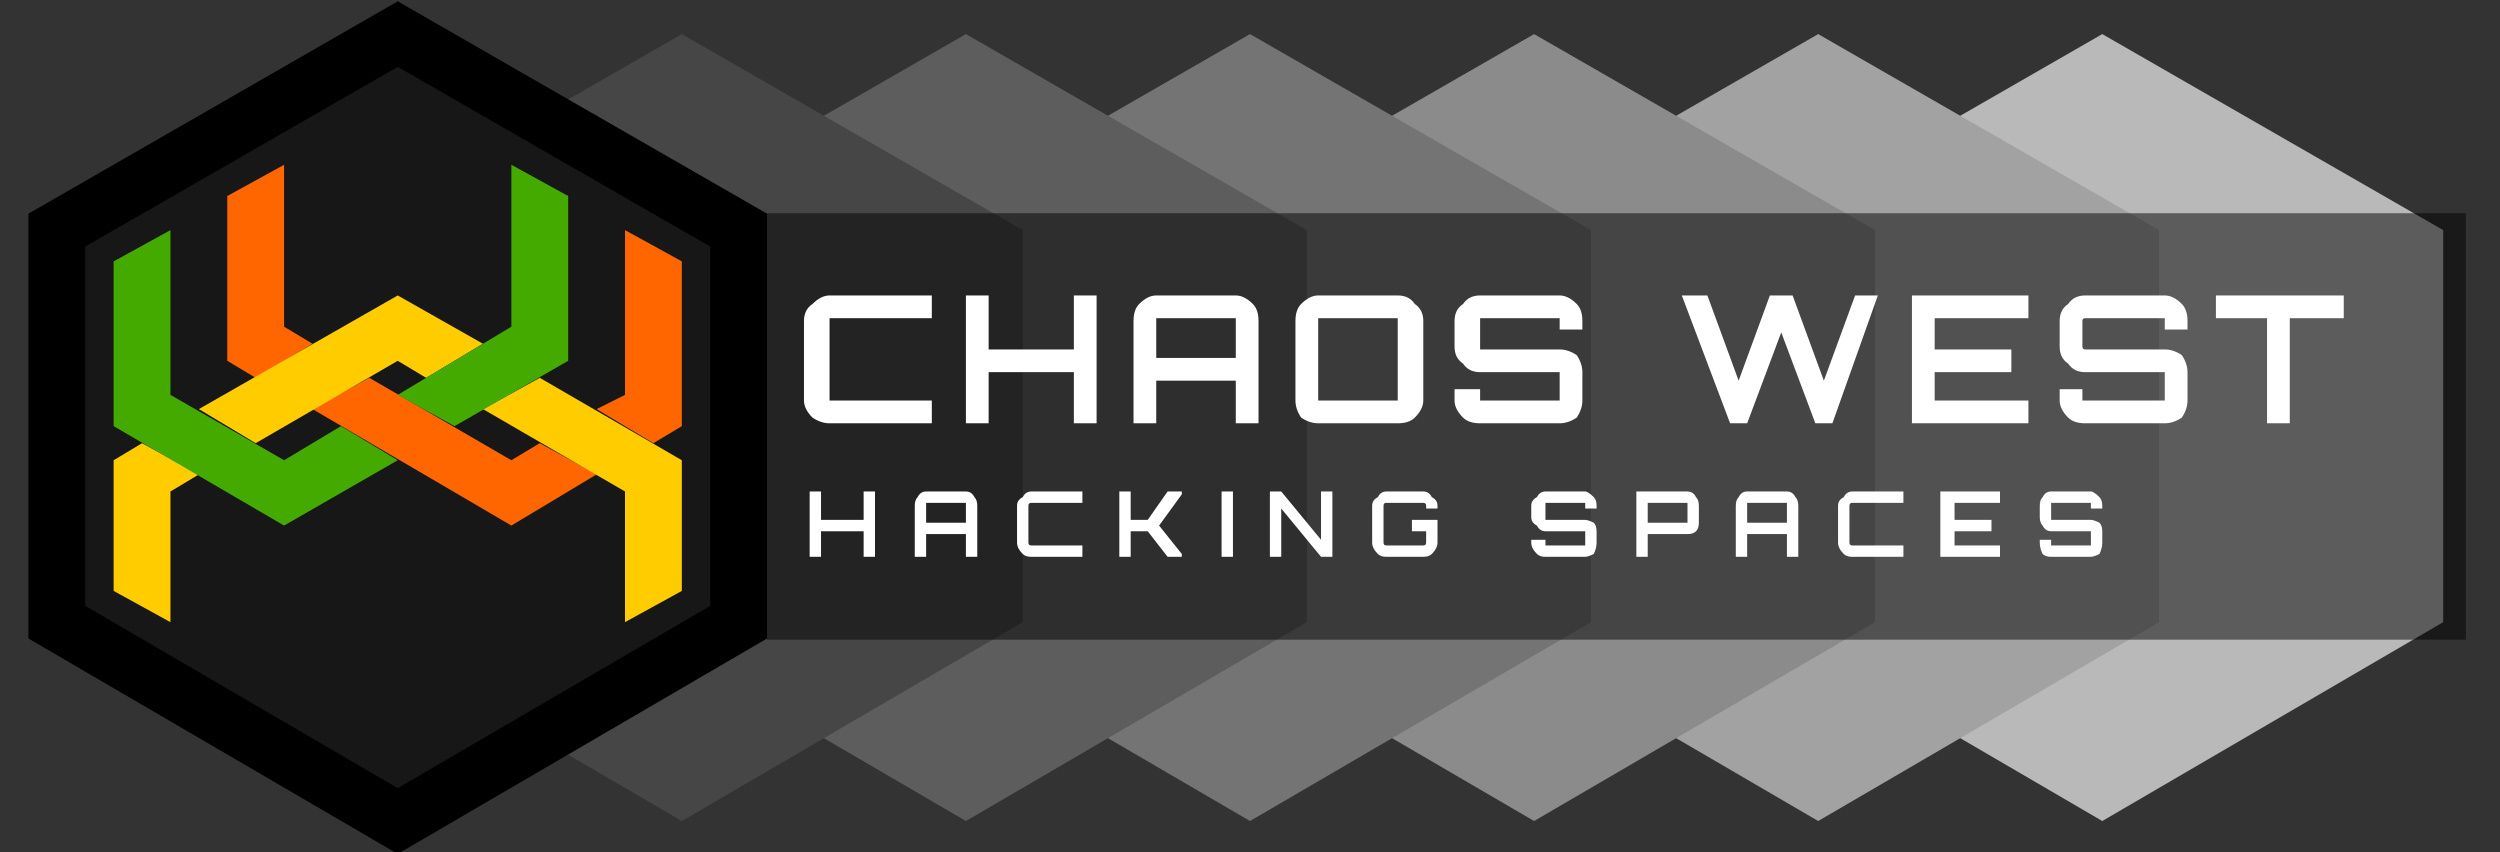 <svg xmlns="http://www.w3.org/2000/svg" xmlns:xlink="http://www.w3.org/1999/xlink" style="isolation:isolate" viewBox="0 0 880 300" width="880" height="300"><rect x="0" y="0" width="880" height="300" fill="#333333" stroke="none"/><g style="isolation:isolate"><path d=" M 860 219 L 740 289 L 620 219 L 620 81 L 740 12 L 860 81 L 860 219 Z " fill="rgb(185,185,185)"/><path d=" M 760 219 L 640 289 L 520 219 L 520 81 L 640 12 L 760 81 L 760 219 Z " fill="rgb(162,162,162)"/><path d=" M 660 219 L 540 289 L 420 219 L 420 81 L 540 12 L 660 81 L 660 219 Z " fill="rgb(139,139,139)"/><path d=" M 560 219 L 440 289 L 320 219 L 320 81 L 440 12 L 560 81 L 560 219 Z " fill="rgb(116,116,116)"/><path d=" M 460 219 L 340 289 L 220 219 L 220 81 L 340 12 L 460 81 L 460 219 Z " fill="rgb(93,93,93)"/><path d=" M 360 219 L 240 289 L 120 219 L 120 81 L 240 12 L 360 81 L 360 219 Z " fill="rgb(70,70,70)"/><mask id="_mask_uxf42SVQx9pTrwN5qOmjkKco0PLjK7hj" x="-200%" y="-200%" width="400%" height="400%"><rect x="-200%" y="-200%" width="400%" height="400%" style="fill:white;"/><path d=" M 260 219 L 140 289 L 20 219 L 20 81 L 140 12 L 260 81 L 260 219 Z " fill="black" stroke="none"/></mask><path d=" M 260 219 L 140 289 L 20 219 L 20 81 L 140 12 L 260 81 L 260 219 Z " fill="rgb(23,23,23)" mask="url(#_mask_uxf42SVQx9pTrwN5qOmjkKco0PLjK7hj)" vector-effect="non-scaling-stroke" stroke-width="20" stroke="rgb(0,0,0)" stroke-linejoin="miter" stroke-linecap="square" stroke-miterlimit="3"/><rect x="270" y="75.056" width="598" height="150.111" transform="matrix(1,0,0,1,0,0)" fill="rgb(0,0,0)" fill-opacity="0.5"/><path d=" M 562 178 L 562 178 L 562 179 L 558 179 L 558 178 L 558 178 Q 558 177 558 177 L 558 177 L 544 177 L 544 177 Q 544 177 544 178 L 544 178 L 544 182 L 544 182 Q 544 183 544 183 L 544 183 L 558 183 L 558 183 Q 559 183 561 184 L 561 184 L 561 184 Q 562 185 562 187 L 562 187 L 562 191 L 562 191 Q 562 193 561 195 L 561 195 L 561 195 Q 559 196 558 196 L 558 196 L 544 196 L 544 196 Q 542 196 541 195 L 541 195 L 541 195 Q 539 193 539 191 L 539 191 L 539 190 L 544 190 L 544 191 L 544 191 Q 544 192 544 192 L 544 192 L 558 192 L 558 192 Q 558 192 558 191 L 558 191 L 558 187 L 558 187 Q 558 187 558 187 L 558 187 L 544 187 L 544 187 Q 542 187 541 185 L 541 185 L 541 185 Q 539 184 539 182 L 539 182 L 539 178 L 539 178 Q 539 176 541 175 L 541 175 L 541 175 Q 542 173 544 173 L 544 173 L 558 173 L 558 173 Q 559 173 561 175 L 561 175 L 561 175 Q 562 176 562 178 Z  M 576 196 L 576 173 L 594 173 L 594 173 Q 596 173 597 175 L 597 175 L 597 175 Q 598 176 598 178 L 598 178 L 598 184 L 598 184 Q 598 186 597 187 L 597 187 L 597 187 Q 596 188 594 188 L 594 188 L 580 188 L 580 188 L 580 196 L 576 196 L 576 196 Z  M 594 184 L 594 184 L 594 178 L 594 178 Q 594 177 594 177 L 594 177 L 580 177 L 580 177 Q 580 177 580 178 L 580 178 L 580 184 L 580 184 Q 580 184 580 184 L 580 184 L 594 184 L 594 184 Q 594 184 594 184 Z  M 615 173 L 615 173 L 629 173 L 629 173 Q 631 173 632 175 L 632 175 L 632 175 Q 633 176 633 178 L 633 178 L 633 196 L 629 196 L 629 188 L 615 188 L 615 196 L 611 196 L 611 178 L 611 178 Q 611 176 612 175 L 612 175 L 612 175 Q 613 173 615 173 Z  M 615 178 L 615 184 L 629 184 L 629 178 L 629 178 Q 629 177 629 177 L 629 177 L 615 177 L 615 177 Q 615 177 615 178 L 615 178 L 615 178 Z  M 670 173 L 670 177 L 652 177 L 652 177 Q 651 177 651 178 L 651 178 L 651 191 L 651 191 Q 651 192 652 192 L 652 192 L 670 192 L 670 196 L 652 196 L 652 196 Q 650 196 649 195 L 649 195 L 649 195 Q 647 193 647 191 L 647 191 L 647 178 L 647 178 Q 647 176 649 175 L 649 175 L 649 175 Q 650 173 652 173 L 652 173 L 670 173 L 670 173 Z  M 683 173 L 704 173 L 704 177 L 688 177 L 688 183 L 701 183 L 701 187 L 688 187 L 688 192 L 704 192 L 704 196 L 683 196 L 683 173 L 683 173 Z  M 740 178 L 740 178 L 740 179 L 736 179 L 736 178 L 736 178 Q 736 177 736 177 L 736 177 L 722 177 L 722 177 Q 722 177 722 178 L 722 178 L 722 182 L 722 182 Q 722 183 722 183 L 722 183 L 736 183 L 736 183 Q 737 183 739 184 L 739 184 L 739 184 Q 740 185 740 187 L 740 187 L 740 191 L 740 191 Q 740 193 739 195 L 739 195 L 739 195 Q 737 196 736 196 L 736 196 L 722 196 L 722 196 Q 720 196 719 195 L 719 195 L 719 195 Q 718 193 718 191 L 718 191 L 718 190 L 722 190 L 722 191 L 722 191 Q 722 192 722 192 L 722 192 L 736 192 L 736 192 Q 736 192 736 191 L 736 191 L 736 187 L 736 187 Q 736 187 736 187 L 736 187 L 722 187 L 722 187 Q 720 187 719 185 L 719 185 L 719 185 Q 718 184 718 182 L 718 182 L 718 178 L 718 178 Q 718 176 719 175 L 719 175 L 719 175 Q 720 173 722 173 L 722 173 L 736 173 L 736 173 Q 737 173 739 175 L 739 175 L 739 175 Q 740 176 740 178 Z  M 304 183 L 304 173 L 308 173 L 308 196 L 304 196 L 304 187 L 289 187 L 289 196 L 285 196 L 285 173 L 289 173 L 289 183 L 304 183 L 304 183 Z  M 326 173 L 326 173 L 340 173 L 340 173 Q 342 173 343 175 L 343 175 L 343 175 Q 344 176 344 178 L 344 178 L 344 196 L 340 196 L 340 188 L 326 188 L 326 196 L 322 196 L 322 178 L 322 178 Q 322 176 323 175 L 323 175 L 323 175 Q 324 173 326 173 Z  M 326 178 L 326 184 L 340 184 L 340 178 L 340 178 Q 340 177 340 177 L 340 177 L 326 177 L 326 177 Q 326 177 326 178 L 326 178 L 326 178 Z  M 381 173 L 381 177 L 363 177 L 363 177 Q 362 177 362 178 L 362 178 L 362 191 L 362 191 Q 362 192 363 192 L 363 192 L 381 192 L 381 196 L 363 196 L 363 196 Q 361 196 360 195 L 360 195 L 360 195 Q 358 193 358 191 L 358 191 L 358 178 L 358 178 Q 358 176 360 175 L 360 175 L 360 175 Q 361 173 363 173 L 363 173 L 381 173 L 381 173 Z  M 404 183 L 411 173 L 416 173 L 416 174 L 408 185 L 416 195 L 416 196 L 411 196 L 404 187 L 398 187 L 398 196 L 394 196 L 394 173 L 398 173 L 398 183 L 404 183 L 404 183 Z  M 434 196 L 430 196 L 430 173 L 434 173 L 434 196 L 434 196 Z  M 451 173 L 465 190 L 465 173 L 469 173 L 469 196 L 465 196 L 451 179 L 451 196 L 447 196 L 447 173 L 451 173 L 451 173 Z  M 506 178 L 506 178 L 506 179 L 502 179 L 502 178 L 502 178 Q 502 177 501 177 L 501 177 L 488 177 L 488 177 Q 487 177 487 178 L 487 178 L 487 191 L 487 191 Q 487 192 488 192 L 488 192 L 501 192 L 501 192 Q 502 192 502 191 L 502 191 L 502 187 L 497 187 L 497 183 L 506 183 L 506 191 L 506 191 Q 506 193 504 195 L 504 195 L 504 195 Q 503 196 501 196 L 501 196 L 488 196 L 488 196 Q 486 196 485 195 L 485 195 L 485 195 Q 483 193 483 191 L 483 191 L 483 178 L 483 178 Q 483 176 485 175 L 485 175 L 485 175 Q 486 173 488 173 L 488 173 L 501 173 L 501 173 Q 503 173 504 175 L 504 175 L 504 175 Q 506 176 506 178 Z " fill-rule="evenodd" fill="rgb(255,255,255)"/><path d=" M 642 134 L 653 104 L 661 104 L 645 149 L 639 149 L 627 117 L 615 149 L 609 149 L 592 104 L 601 104 L 612 134 L 623 104 L 631 104 L 642 134 L 642 134 Z  M 673 104 L 714 104 L 714 112 L 681 112 L 681 123 L 708 123 L 708 131 L 681 131 L 681 141 L 714 141 L 714 149 L 673 149 L 673 104 L 673 104 Z  M 770 113 L 770 113 L 770 116 L 762 116 L 762 113 L 762 113 Q 762 112 762 112 L 762 112 L 734 112 L 734 112 Q 733 112 733 113 L 733 113 L 733 122 L 733 122 Q 733 123 734 123 L 734 123 L 762 123 L 762 123 Q 765 123 768 125 L 768 125 L 768 125 Q 770 128 770 131 L 770 131 L 770 141 L 770 141 Q 770 144 768 147 L 768 147 L 768 147 Q 765 149 762 149 L 762 149 L 734 149 L 734 149 Q 730 149 728 147 L 728 147 L 728 147 Q 725 144 725 141 L 725 141 L 725 137 L 733 137 L 733 141 L 733 141 Q 733 141 734 141 L 734 141 L 762 141 L 762 141 Q 762 141 762 141 L 762 141 L 762 131 L 762 131 Q 762 131 762 131 L 762 131 L 734 131 L 734 131 Q 730 131 728 128 L 728 128 L 728 128 Q 725 126 725 122 L 725 122 L 725 113 L 725 113 Q 725 109 728 107 L 728 107 L 728 107 Q 730 104 734 104 L 734 104 L 762 104 L 762 104 Q 765 104 768 107 L 768 107 L 768 107 Q 770 109 770 113 Z  M 780 112 L 780 104 L 825 104 L 825 112 L 806 112 L 806 149 L 798 149 L 798 112 L 780 112 L 780 112 Z  M 328 104 L 328 112 L 292 112 L 292 112 Q 292 112 292 113 L 292 113 L 292 141 L 292 141 Q 292 141 292 141 L 292 141 L 328 141 L 328 149 L 292 149 L 292 149 Q 289 149 286 147 L 286 147 L 286 147 Q 283 144 283 141 L 283 141 L 283 113 L 283 113 Q 283 109 286 107 L 286 107 L 286 107 Q 289 104 292 104 L 292 104 L 328 104 L 328 104 Z  M 378 123 L 378 104 L 386 104 L 386 149 L 378 149 L 378 131 L 348 131 L 348 149 L 340 149 L 340 104 L 348 104 L 348 123 L 378 123 L 378 123 Z  M 407 104 L 407 104 L 435 104 L 435 104 Q 438 104 441 107 L 441 107 L 441 107 Q 443 109 443 113 L 443 113 L 443 149 L 435 149 L 435 134 L 407 134 L 407 149 L 399 149 L 399 113 L 399 113 Q 399 109 401 107 L 401 107 L 401 107 Q 404 104 407 104 Z  M 407 113 L 407 126 L 435 126 L 435 113 L 435 113 Q 435 112 435 112 L 435 112 L 407 112 L 407 112 Q 407 112 407 113 L 407 113 L 407 113 Z  M 464 104 L 464 104 L 492 104 L 492 104 Q 496 104 498 107 L 498 107 L 498 107 Q 501 109 501 113 L 501 113 L 501 141 L 501 141 Q 501 144 498 147 L 498 147 L 498 147 Q 496 149 492 149 L 492 149 L 464 149 L 464 149 Q 461 149 458 147 L 458 147 L 458 147 Q 456 144 456 141 L 456 141 L 456 113 L 456 113 Q 456 109 458 107 L 458 107 L 458 107 Q 461 104 464 104 Z  M 464 141 L 464 141 L 492 141 L 492 141 Q 492 141 492 141 L 492 141 L 492 113 L 492 113 Q 492 112 492 112 L 492 112 L 464 112 L 464 112 Q 464 112 464 113 L 464 113 L 464 141 L 464 141 Q 464 141 464 141 Z  M 557 113 L 557 113 L 557 116 L 549 116 L 549 113 L 549 113 Q 549 112 549 112 L 549 112 L 521 112 L 521 112 Q 521 112 521 113 L 521 113 L 521 122 L 521 122 Q 521 123 521 123 L 521 123 L 549 123 L 549 123 Q 552 123 555 125 L 555 125 L 555 125 Q 557 128 557 131 L 557 131 L 557 141 L 557 141 Q 557 144 555 147 L 555 147 L 555 147 Q 552 149 549 149 L 549 149 L 521 149 L 521 149 Q 517 149 515 147 L 515 147 L 515 147 Q 512 144 512 141 L 512 141 L 512 137 L 521 137 L 521 141 L 521 141 Q 521 141 521 141 L 521 141 L 549 141 L 549 141 Q 549 141 549 141 L 549 141 L 549 131 L 549 131 Q 549 131 549 131 L 549 131 L 521 131 L 521 131 Q 517 131 515 128 L 515 128 L 515 128 Q 512 126 512 122 L 512 122 L 512 113 L 512 113 Q 512 109 515 107 L 515 107 L 515 107 Q 517 104 521 104 L 521 104 L 549 104 L 549 104 Q 552 104 555 107 L 555 107 L 555 107 Q 557 109 557 113 Z " fill-rule="evenodd" fill="rgb(255,255,255)"/></g><g style="isolation:isolate"><path d=" M 190 156 L 180 162 L 130 133 L 110 144 L 180 185 L 210 167 M 230 156 L 240 150 L 240 92 L 220 81 L 220 139 Q 214 142 210 144 M 110 121 L 100 115 L 100 58 L 80 69 L 80 127 L 90 133" fill-rule="evenodd" fill="rgb(255,102,0)"/><path d=" M 70 167 L 60 173 L 60 219 L 40 208 L 40 162 L 50 156 M 70 144 L 140 104 L 170 121 L 170 121 L 150 133 L 140 127 L 90 156 M 170 144 L 220 173 L 220 219 L 240 208 L 240 162 L 190 133 L 170 144 Z " fill-rule="evenodd" fill="rgb(255,204,0)"/><path d=" M 120 150 L 100 162 L 60 139 L 60 81 L 40 92 L 40 150 L 100 185 L 140 162 L 120 150 L 120 150 Z  M 160 150 L 200 127 L 200 69 L 180 58 L 180 115 L 140 139 L 160 150 Z " fill="rgb(68,170,0)"/></g></svg>
